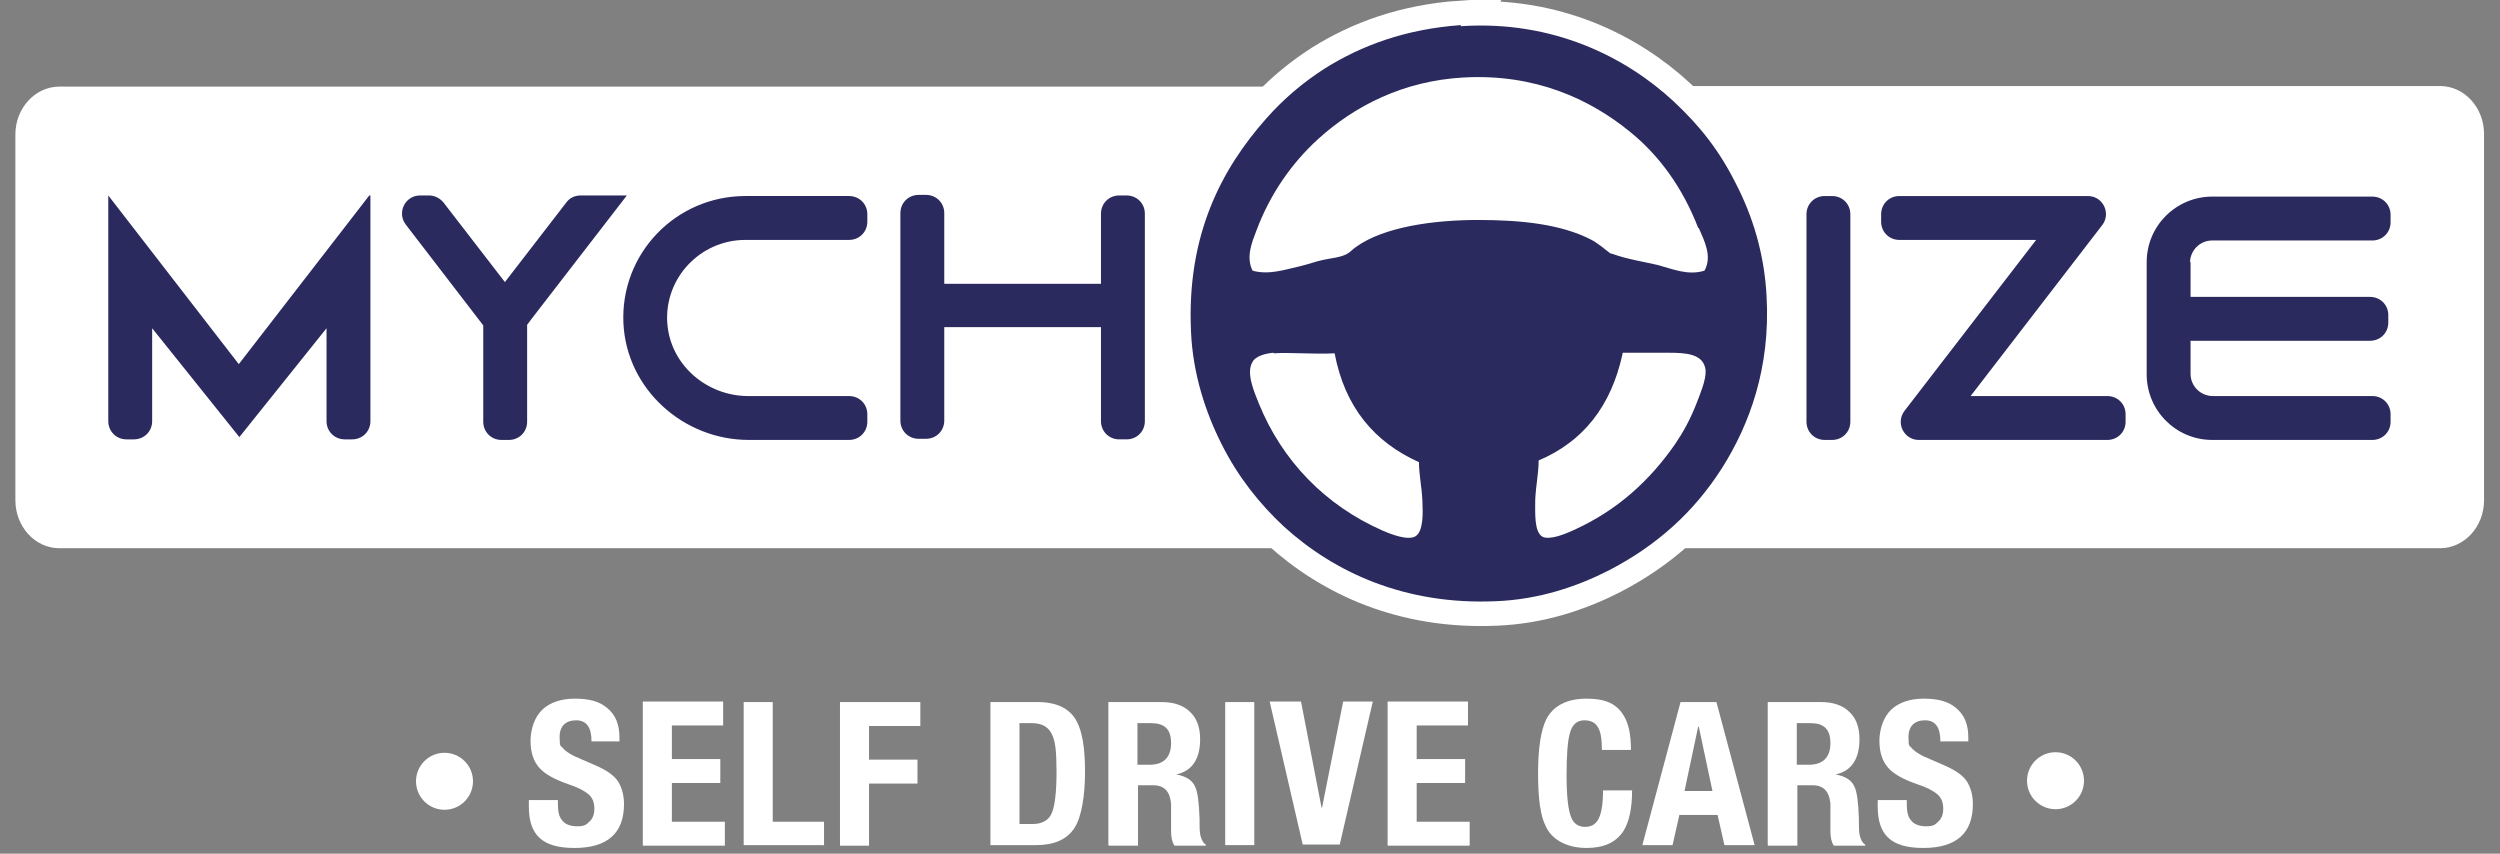 <?xml version="1.0" encoding="UTF-8"?>
<svg id="Layer_1" data-name="Layer 1" xmlns="http://www.w3.org/2000/svg" version="1.1" viewBox="0 0 438.7 149.8">
  <rect x="0" y="0" width="438.7" height="149.8" fill="#808080" stroke="none"/>
  <defs>
    <style>
      .cls-1, .cls-2, .cls-3, .cls-4, .cls-5, .cls-6 {
        fill: #fff;
      }

      .cls-1, .cls-7, .cls-8, .cls-3, .cls-9, .cls-4, .cls-6, .cls-10 {
        stroke-width: 0px;
      }

      .cls-1, .cls-8, .cls-9, .cls-4 {
        fill-rule: evenodd;
      }

      .cls-2 {
        stroke-width: 1px;
      }

      .cls-2, .cls-11, .cls-12, .cls-5 {
        stroke: #fff;
        stroke-miterlimit: 10;
      }

      .cls-7, .cls-10 {
        fill: #2b2a5f;
      }

      .cls-8, .cls-9 {
        fill: #2a2a5f;
      }

      .cls-3, .cls-11, .cls-9, .cls-4, .cls-5, .cls-10 {
        display: none;
      }

      .cls-11 {
        stroke-width: 6px;
      }

      .cls-11, .cls-12 {
        fill: none;
      }

      .cls-12 {
        stroke-width: 8.6px;
      }

      .cls-5 {
        stroke-width: 1px;
      }
    </style>
  </defs>
  <path class="cls-4" d="M256.7,4.4c16.5-1.1,29.4,5.5,37.8,13.4,4.7,4.4,8.1,8.7,11.1,14.6,2.9,5.7,5.1,12.3,5.5,20.1.7,12.6-3.1,22.8-7.9,30.5-4.9,7.8-11.5,13.8-20.2,18.2-5.6,2.9-12.4,5.2-20.1,5.5-16.2.7-28.8-5.1-37.7-13.3-4.4-4-8.2-8.9-11.1-14.6-2.9-5.6-5.1-12.5-5.5-20.1-.8-17.2,5.4-29,13.4-37.8,3.1-3.4,6.4-6.4,10.5-8.9,6.5-4.1,14.3-7,24.2-7.7h0ZM298.9,40.3c-2.7-7-6.9-12.9-12.2-17.1-7.1-5.8-16.8-10.4-29.5-9.6-10.7.6-19.3,5.1-25.8,10.9-4.7,4.2-8.5,9.8-10.9,16.2-.8,2.1-2,4.8-.7,7.2,2.9.8,5.8-.2,8.5-.8,1.3-.3,2.6-.8,4-1.1,1.4-.3,2.9-.4,4.1-1,.6-.3,1.1-.9,1.7-1.3,4.9-3.6,13.8-4.7,21.6-4.7s14.8.8,19.9,3.4c1.2.6,2.5,1.8,3.4,2.4.2.2.2,0,.6.2,2.5,1,5.3,1.3,7.9,2,2.6.7,5.4,1.9,8.3,1,1.4-2.6,0-5.3-1-7.5h0ZM223.5,62.4c-1.4.1-3.2.7-3.8,1.6-1.2,1.9.3,5.4,1.1,7.4,4.2,10.2,11.9,18.1,22,22.6,1.6.7,4.5,1.8,5.8,1,1.4-.9,1.3-4.1,1.2-6.3-.1-2.5-.6-4.6-.6-6.9-7.9-3.5-13.2-9.7-15-19.3-3.6.2-8-.2-10.8,0h0ZM285.6,62.8c-2,9.2-7,15.5-14.8,18.8,0,2.4-.5,4.4-.6,7.1,0,2.2-.2,5.7,1.3,6.4,1.3.7,4-.5,5.6-1.2,7.8-3.6,13.5-8.8,17.9-15.2,1.5-2.2,2.7-4.5,3.9-7.3.7-1.6,1.7-4.2,1.6-5.8-.3-3.1-3.7-3.2-6.7-3.2h-8c-.1,0-.1.2-.1.4h0Z"/>
  <path class="cls-5" d="M296.4,15.6h134.4c4,0,7.3,3.6,7.3,8.1v65.1c0,4.4-3.3,8.1-7.3,8.1H7.8c-4,0-7.3-3.6-7.3-8.1V23.7c0-4.4,3.3-8.1,7.3-8.1h215.4"/>
  <path class="cls-10" d="M63.1,34.6v40.1c0,1.8-1.4,3.2-3.2,3.2h-1.3c-1.8,0-3.2-1.4-3.2-3.2v-16.5l-15.5,19.3-15.5-19.3v16.5c0,1.8-1.4,3.2-3.2,3.2h-1.3c-1.8,0-3.2-1.4-3.2-3.2v-40.1l23.2,30,23.2-30h0Z"/>
  <path class="cls-10" d="M108.6,34.5h0s-16.8,21.7-16.8,21.7h0s-.9,1.2-.9,1.2v17.2c0,1.8-1.4,3.2-3.2,3.2h-1.3c-1.8,0-3.2-1.4-3.2-3.2v-17.1l-1-1.3h0s-12.8-16.6-12.8-16.6c-1.6-2.1-.1-5.2,2.6-5.2h1.6c1,0,1.9.5,2.6,1.2l10.9,14.2,10.9-14.2c.6-.8,1.6-1.2,2.6-1.2h8.2ZM65.3,77.9h0,0c0,.1,0,0,0,0ZM108.5,77.9h0c0,0,0,0,0,0Z"/>
  <path class="cls-10" d="M115.8,57.2c.5,7.4,7,13,14.4,13h18c1.8,0,3.2,1.4,3.2,3.2v1.3c0,1.8-1.4,3.2-3.2,3.2h-17.8c-11.7,0-21.7-9-22.2-20.6-.6-12.4,9.3-22.7,21.6-22.7h18.4c1.8,0,3.2,1.4,3.2,3.2v1.3c0,1.8-1.4,3.2-3.2,3.2h-18.4c-8,0-14.4,6.8-13.9,14.9Z"/>
  <path class="cls-10" d="M200.7,37.8v36.9c0,1.8-1.4,3.2-3.2,3.2h-1.3c-1.8,0-3.2-1.4-3.2-3.2v-16.7h-27.9v16.6c0,1.8-1.4,3.2-3.2,3.2h-1.3c-1.8,0-3.2-1.4-3.2-3.2v-36.9c0-1.8,1.4-3.2,3.2-3.2h1.3c1.8,0,3.2,1.4,3.2,3.2v12.5h27.9v-12.5c0-1.8,1.4-3.2,3.2-3.2h1.3c1.8,0,3.2,1.4,3.2,3.2h0Z"/>
  <path class="cls-10" d="M318.2,74.7v-36.9c0-1.8,1.4-3.2,3.2-3.2h1.3c1.8,0,3.2,1.4,3.2,3.2v36.9c0,1.8-1.4,3.2-3.2,3.2h-1.3c-1.8,0-3.2-1.4-3.2-3.2Z"/>
  <path class="cls-10" d="M374.9,73.4v1.3c0,1.8-1.4,3.2-3.2,3.2h-33.5c-2.7,0-4.2-3.1-2.5-5.2l23.4-30.3h-24.3c-1.8,0-3.2-1.4-3.2-3.2v-1.3c0-1.8,1.4-3.2,3.2-3.2h33.5c2.7,0,4.2,3,2.5,5.2l-23.4,30.4h24.3c1.8,0,3.2,1.4,3.2,3.2h0Z"/>
  <path class="cls-10" d="M386.4,46.3v6.3h31.9c1.8,0,3.2,1.4,3.2,3.2v1.3c0,1.8-1.4,3.2-3.2,3.2h-31.9v5.9c0,2.2,1.8,4,4,4h28.4c1.8,0,3.2,1.4,3.2,3.2v1.3c0,1.8-1.4,3.2-3.2,3.2h-28.4c-6.5,0-11.7-5.2-11.7-11.7v-20c0-6.5,5.2-11.7,11.7-11.7h28.4c1.8,0,3.2,1.4,3.2,3.2v1.3c0,1.8-1.4,3.2-3.2,3.2h-28.4c-2.2,0-4,1.8-4,4h0Z"/>
  <path class="cls-11" d="M256.7,4.4c16.5-1.1,29.4,5.5,37.8,13.4,4.7,4.4,8.1,8.7,11.1,14.6,2.9,5.7,5.1,12.3,5.5,20.1.7,12.6-3.1,22.8-7.9,30.5-4.9,7.8-11.5,13.8-20.2,18.2-5.6,2.9-12.4,5.2-20.1,5.5-16.2.7-28.8-5.1-37.7-13.3-4.4-4-8.2-8.9-11.1-14.6-2.9-5.6-5.1-12.5-5.5-20.1-.8-17.2,5.4-29,13.4-37.8,3.1-3.4,6.4-6.4,10.5-8.9,6.5-4.1,14.3-7,24.2-7.7h0ZM298.9,40.3c-2.7-7-6.9-12.9-12.2-17.1-7.1-5.8-16.8-10.4-29.5-9.6-10.7.6-19.3,5.1-25.8,10.9-4.7,4.2-8.5,9.8-10.9,16.2-.8,2.1-2,4.8-.7,7.2,2.9.8,5.8-.2,8.5-.8,1.3-.3,2.6-.8,4-1.1,1.4-.3,2.9-.4,4.1-1,.6-.3,1.1-.9,1.7-1.3,4.9-3.6,13.8-4.7,21.6-4.7s14.8.8,19.9,3.4c1.2.6,2.5,1.8,3.4,2.4.2.2.2,0,.6.2,2.5,1,5.3,1.3,7.9,2,2.6.7,5.4,1.9,8.3,1,1.4-2.6,0-5.3-1-7.5h0ZM223.5,62.4c-1.4.1-3.2.7-3.8,1.6-1.2,1.9.3,5.4,1.1,7.4,4.2,10.2,11.9,18.1,22,22.6,1.6.7,4.5,1.8,5.8,1,1.4-.9,1.3-4.1,1.2-6.3-.1-2.5-.6-4.6-.6-6.9-7.9-3.5-13.2-9.7-15-19.3-3.6.2-8-.2-10.8,0h0ZM285.6,62.8c-2,9.2-7,15.5-14.8,18.8,0,2.4-.5,4.4-.6,7.1,0,2.2-.2,5.7,1.3,6.4,1.3.7,4-.5,5.6-1.2,7.8-3.6,13.5-8.8,17.9-15.2,1.5-2.2,2.7-4.5,3.9-7.3.7-1.6,1.7-4.2,1.6-5.8-.3-3.1-3.7-3.2-6.7-3.2h-8c-.1,0-.1.2-.1.4h0Z"/>
  <path class="cls-9" d="M256.7,4.4c16.5-1.1,29.4,5.5,37.8,13.4,4.7,4.4,8.1,8.7,11.1,14.6,2.9,5.7,5.1,12.3,5.5,20.1.7,12.6-3.1,22.8-7.9,30.5-4.9,7.8-11.5,13.8-20.2,18.2-5.6,2.9-12.4,5.2-20.1,5.5-16.2.7-28.8-5.1-37.7-13.3-4.4-4-8.2-8.9-11.1-14.6-2.9-5.6-5.1-12.5-5.5-20.1-.8-17.2,5.4-29,13.4-37.8,3.1-3.4,6.4-6.4,10.5-8.9,6.5-4.1,14.3-7,24.2-7.7h0ZM298.9,40.3c-2.7-7-6.9-12.9-12.2-17.1-7.1-5.8-16.8-10.4-29.5-9.6-10.7.6-19.3,5.1-25.8,10.9-4.7,4.2-8.5,9.8-10.9,16.2-.8,2.1-2,4.8-.7,7.2,2.9.8,5.8-.2,8.5-.8,1.3-.3,2.6-.8,4-1.1,1.4-.3,2.9-.4,4.1-1,.6-.3,1.1-.9,1.7-1.3,4.9-3.6,13.8-4.7,21.6-4.7s14.8.8,19.9,3.4c1.2.6,2.5,1.8,3.4,2.4.2.2.2,0,.6.2,2.5,1,5.3,1.3,7.9,2,2.6.7,5.4,1.9,8.3,1,1.4-2.6,0-5.3-1-7.5h0ZM223.5,62.4c-1.4.1-3.2.7-3.8,1.6-1.2,1.9.3,5.4,1.1,7.4,4.2,10.2,11.9,18.1,22,22.6,1.6.7,4.5,1.8,5.8,1,1.4-.9,1.3-4.1,1.2-6.3-.1-2.5-.6-4.6-.6-6.9-7.9-3.5-13.2-9.7-15-19.3-3.6.2-8-.2-10.8,0h0ZM285.6,62.8c-2,9.2-7,15.5-14.8,18.8,0,2.4-.5,4.4-.6,7.1,0,2.2-.2,5.7,1.3,6.4,1.3.7,4-.5,5.6-1.2,7.8-3.6,13.5-8.8,17.9-15.2,1.5-2.2,2.7-4.5,3.9-7.3.7-1.6,1.7-4.2,1.6-5.8-.3-3.1-3.7-3.2-6.7-3.2h-8c-.1,0-.1.2-.1.4h0Z"/>
  <circle class="cls-3" cx="96.6" cy="138" r="5.1"/>
  <circle class="cls-3" cx="342.1" cy="137.8" r="5.1"/>
  <path class="cls-3" d="M132.3,132.9h-5c0-1.9-.2-3.2-.7-4s-1.2-1.2-2.3-1.2-2.1.7-2.5,2.1c-.4,1.3-.6,3.8-.6,7.4s.3,6,.8,7.2c.4,1.1,1.2,1.6,2.4,1.6s1.8-.4,2.2-1.1c.6-.9.9-2.7.9-5.1h5c0,3.1-.5,5.4-1.5,7-1.2,2-3.4,3-6.4,3s-5.8-1.2-7-3.6c-.9-1.8-1.4-4.9-1.4-9.2s.5-7.4,1.4-9.2c1.2-2.4,3.6-3.6,7-3.6s5.3,1,6.5,3.1c.8,1.3,1.1,3.3,1.1,5.8h0Z"/>
  <path class="cls-3" d="M135.4,149.3l6.6-24.8h6.2l6.6,24.8h-5.2l-1.1-5.2h-6.6l-1.1,5.2h-5.2ZM145,128.8l-2.4,11.1h4.9l-2.4-11.1h0Z"/>
  <path class="cls-3" d="M158.1,149.3v-24.8h9.2c2.1,0,3.7.5,4.9,1.6,1.2,1.1,1.7,2.7,1.7,4.7,0,3.5-1.4,5.5-4.1,6.1h0c1.6.3,2.7.9,3.2,2.1.5,1,.7,2.8.8,5.6,0,1.4,0,2.4.2,3,.2.7.5,1.2.9,1.4v.2h-5.4c-.4-.6-.6-1.4-.6-2.6v-4.8c-.2-2.1-1.2-3.1-3.1-3.1h-2.7v10.5h-5,0ZM163.1,128.2v7.1h2.1c2.5,0,3.7-1.2,3.7-3.7s-1.2-3.4-3.5-3.4h-2.4,0Z"/>
  <path class="cls-3" d="M189.2,149.3v-24.8h9.2c2.1,0,3.7.5,4.9,1.6,1.2,1.1,1.7,2.7,1.7,4.7,0,3.5-1.4,5.5-4.1,6.1h0c1.6.3,2.7.9,3.2,2.1.5,1,.7,2.8.8,5.6,0,1.4,0,2.4.2,3,.2.7.5,1.2.9,1.4v.2h-5.4c-.4-.6-.6-1.4-.6-2.6v-4.8c-.2-2.1-1.2-3.1-3.1-3.1h-2.7v10.5h-5,0ZM194.2,128.2v7.1h2.1c2.5,0,3.7-1.2,3.7-3.7s-1.2-3.4-3.5-3.4h-2.4,0Z"/>
  <path class="cls-3" d="M210.2,124.5h13.8v4.1h-8.8v5.8h8.3v4.1h-8.3v6.6h9.2v4.1h-14.2v-24.8h0Z"/>
  <path class="cls-3" d="M228.6,124.5h5.8l6.1,17v-16.9h4.6v24.8h-5.7l-6.1-17.3v17.3h-4.6v-24.8Z"/>
  <path class="cls-3" d="M248.9,124.5h15.8v4.1h-5.4v20.7h-5v-20.7h-5.4v-4.1h0Z"/>
  <path class="cls-3" d="M266.9,149.3l6.5-24.8h6.2l6.5,24.8h-5.2l-1.1-5.2h-6.6l-1.1,5.2h-5.2,0ZM276.5,128.8l-2.4,11.1h4.9l-2.4-11.1h0,0Z"/>
  <path class="cls-3" d="M303.4,149.3h-13.8v-24.8h5v20.7h8.8v4.1Z"/>
  <path class="cls-3" d="M306.4,141.6h5v.7c0,1.3.2,2.2.7,2.8.5.7,1.4,1,2.6,1s1.5-.3,2.1-.8c.6-.5.9-1.3.9-2.2s-.3-1.9-.9-2.5c-.6-.6-1.8-1.2-3.5-1.7-2.3-.8-3.9-1.7-4.9-2.8-1.1-1.2-1.6-2.7-1.6-4.7s.7-4.2,2.1-5.4c1.3-1.2,3.2-1.8,5.6-1.8s4.2.5,5.5,1.6c1.4,1.1,2.1,2.8,2.1,5.1v.7h-4.8c0-2.4-.9-3.7-2.7-3.7s-2.8,1-2.8,2.9.2,1.4.5,1.9c.4.5,1.1,1,2.1,1.5l3.9,1.7c1.8.8,3.1,1.7,3.8,2.7.6.9.9,2.2.9,3.8,0,5.1-2.9,7.6-8.6,7.6s-7.9-2.4-7.9-7.2v-1h0Z"/>
  <g>
    <g>
      <path class="cls-1" d="M256.3,4.6c16.3-1.1,29.1,5.5,37.4,13.2,4.6,4.3,8,8.6,10.9,14.4,2.9,5.6,5,12.2,5.4,19.8.7,12.5-3,22.5-7.8,30.1-4.9,7.7-11.4,13.6-19.9,18-5.5,2.8-12.2,5.1-19.8,5.4-16,.7-28.4-5.1-37.2-13.1-4.3-4-8.1-8.8-10.9-14.4-2.8-5.5-5.1-12.4-5.4-19.8-.8-17,5.4-28.6,13.2-37.4,3-3.4,6.4-6.3,10.3-8.8,6.4-4,14.1-6.9,23.9-7.6ZM298,40c-2.7-7-6.8-12.7-12-16.9-7-5.7-16.6-10.2-29.2-9.5-10.6.6-19.1,5-25.5,10.8-4.6,4.2-8.4,9.6-10.8,16-.8,2.1-1.9,4.7-.7,7.1,2.9.8,5.7-.2,8.4-.8,1.3-.3,2.6-.8,4-1.1,1.4-.3,2.9-.4,4.1-1,.6-.3,1.1-.9,1.7-1.3,4.9-3.5,13.6-4.7,21.4-4.7s14.6.8,19.7,3.4c1.2.6,2.5,1.7,3.4,2.4.2.2.2,0,.6.2,2.5.9,5.2,1.3,7.8,1.9,2.6.7,5.3,1.9,8.2,1,1.4-2.5,0-5.2-1-7.5ZM223.5,61.9c-1.4.1-3.2.6-3.7,1.6-1.2,1.9.3,5.3,1.1,7.3,4.1,10.1,11.7,17.9,21.7,22.3,1.6.7,4.5,1.8,5.8,1,1.4-.9,1.3-4.1,1.2-6.2-.1-2.5-.6-4.6-.6-6.8-7.8-3.5-13-9.6-14.8-19.1-3.6.2-7.9-.2-10.7,0ZM284.7,62.2c-2,9.1-6.9,15.3-14.7,18.6,0,2.3-.5,4.4-.6,7,0,2.2-.2,5.6,1.3,6.4,1.3.6,4-.5,5.5-1.2,7.7-3.5,13.3-8.7,17.7-15,1.5-2.2,2.7-4.4,3.8-7.2.6-1.6,1.7-4.1,1.6-5.8-.3-3-3.6-3.1-6.6-3.1h-7.9c-.1,0-.1.2-.1.4Z"/>
      <path class="cls-2" d="M295.5,15.6h132.7c4,0,7.2,3.6,7.2,7.9v64.3c0,4.4-3.3,7.9-7.2,7.9H10.4c-4,0-7.2-3.6-7.2-7.9V23.6c0-4.4,3.3-7.9,7.2-7.9h212.8"/>
      <g>
        <path class="cls-7" d="M65,34.3v39.6c0,1.8-1.4,3.2-3.2,3.2h-1.3c-1.8,0-3.2-1.4-3.2-3.2v-16.3l-15.3,19.1-15.3-19.1v16.3c0,1.8-1.4,3.2-3.2,3.2h-1.3c-1.8,0-3.2-1.4-3.2-3.2v-39.6l22.9,29.6,22.9-29.6Z"/>
        <path class="cls-7" d="M110,34.3h0s-16.6,21.5-16.6,21.5h0s-.9,1.2-.9,1.2v17c0,1.8-1.4,3.2-3.2,3.2h-1.3c-1.8,0-3.2-1.4-3.2-3.2v-16.9l-1-1.3h0s-12.6-16.4-12.6-16.4c-1.6-2.1-.1-5.1,2.5-5.1h1.6c1,0,1.9.5,2.5,1.2l10.8,14,10.8-14c.6-.8,1.5-1.2,2.5-1.2h8ZM67.2,77.1h.1-.1c0,.1,0,0,0,0ZM109.9,77.1h0c0,.1,0,0,0,0Z"/>
        <path class="cls-7" d="M117.1,56.7c.5,7.3,6.9,12.8,14.2,12.8h17.7c1.8,0,3.2,1.4,3.2,3.2v1.3c0,1.8-1.4,3.2-3.2,3.2h-17.6c-11.5,0-21.4-8.9-22-20.4-.6-12.3,9.2-22.4,21.4-22.4h18.2c1.8,0,3.2,1.4,3.2,3.2v1.3c0,1.8-1.4,3.2-3.2,3.2h-18.2c-7.9,0-14.3,6.7-13.7,14.7Z"/>
        <path class="cls-7" d="M200.9,37.5v36.4c0,1.8-1.4,3.2-3.2,3.2h-1.3c-1.8,0-3.2-1.4-3.2-3.2v-16.5h-27.5v16.4c0,1.8-1.4,3.2-3.2,3.2h-1.3c-1.8,0-3.2-1.4-3.2-3.2v-36.4c0-1.8,1.4-3.2,3.2-3.2h1.3c1.8,0,3.2,1.4,3.2,3.2v12.4h27.5v-12.3c0-1.8,1.4-3.2,3.2-3.2h1.3c1.8,0,3.2,1.4,3.2,3.2Z"/>
        <path class="cls-7" d="M317,74v-36.4c0-1.8,1.4-3.2,3.2-3.2h1.3c1.8,0,3.2,1.4,3.2,3.2v36.4c0,1.8-1.4,3.2-3.2,3.2h-1.3c-1.8,0-3.2-1.4-3.2-3.2Z"/>
        <path class="cls-7" d="M373,72.7v1.3c0,1.8-1.4,3.2-3.2,3.2h-33.1c-2.6,0-4.1-3-2.5-5.1l23.1-30h-24c-1.8,0-3.2-1.4-3.2-3.2v-1.3c0-1.8,1.4-3.2,3.2-3.2h33.1c2.6,0,4.1,3,2.5,5.1l-23.1,30h24c1.8,0,3.2,1.4,3.2,3.2Z"/>
        <path class="cls-7" d="M384.4,45.9v6.2h31.5c1.8,0,3.2,1.4,3.2,3.2v1.3c0,1.8-1.4,3.2-3.2,3.2h-31.5v5.8c0,2.2,1.8,3.9,3.9,3.9h28c1.8,0,3.2,1.4,3.2,3.2v1.3c0,1.8-1.4,3.2-3.2,3.2h-28.1c-6.4,0-11.5-5.2-11.5-11.5v-19.7c0-6.4,5.2-11.5,11.5-11.5h28.1c1.8,0,3.2,1.4,3.2,3.2v1.3c0,1.8-1.4,3.2-3.2,3.2h-28.1c-2.2,0-3.9,1.8-3.9,3.9Z"/>
        <g>
          <path class="cls-12" d="M256.3,4.6c16.3-1.1,29.1,5.5,37.4,13.2,4.6,4.3,8,8.6,10.9,14.4,2.9,5.6,5,12.2,5.4,19.8.7,12.5-3,22.5-7.8,30.1-4.9,7.7-11.4,13.6-19.9,18-5.5,2.8-12.2,5.1-19.8,5.4-16,.7-28.4-5.1-37.2-13.1-4.3-4-8.1-8.8-10.9-14.4-2.8-5.5-5.1-12.4-5.4-19.8-.8-17,5.4-28.6,13.2-37.4,3-3.4,6.4-6.3,10.3-8.8,6.4-4,14.1-6.9,23.9-7.6ZM298,40c-2.7-7-6.8-12.7-12-16.9-7-5.7-16.6-10.2-29.2-9.5-10.6.6-19.1,5-25.5,10.8-4.6,4.2-8.4,9.6-10.8,16-.8,2.1-1.9,4.7-.7,7.1,2.9.8,5.7-.2,8.4-.8,1.3-.3,2.6-.8,4-1.1,1.4-.3,2.9-.4,4.1-1,.6-.3,1.1-.9,1.7-1.3,4.9-3.5,13.6-4.7,21.4-4.7s14.6.8,19.7,3.4c1.2.6,2.5,1.7,3.4,2.4.2.2.2,0,.6.2,2.5.9,5.2,1.3,7.8,1.9,2.6.7,5.3,1.9,8.2,1,1.4-2.5,0-5.2-1-7.5ZM223.5,61.9c-1.4.1-3.2.6-3.7,1.6-1.2,1.9.3,5.3,1.1,7.3,4.1,10.1,11.7,17.9,21.7,22.3,1.6.7,4.5,1.8,5.8,1,1.4-.9,1.3-4.1,1.2-6.2-.1-2.5-.6-4.6-.6-6.8-7.8-3.5-13-9.6-14.8-19.1-3.6.2-7.9-.2-10.7,0ZM284.7,62.2c-2,9.1-6.9,15.3-14.7,18.6,0,2.3-.5,4.4-.6,7,0,2.2-.2,5.6,1.3,6.4,1.3.6,4-.5,5.5-1.2,7.7-3.5,13.3-8.7,17.7-15,1.5-2.2,2.7-4.4,3.8-7.2.6-1.6,1.7-4.1,1.6-5.8-.3-3-3.6-3.1-6.6-3.1h-7.9c-.1,0-.1.2-.1.4Z"/>
          <path class="cls-8" d="M256.3,4.6c16.3-1.1,29.1,5.5,37.4,13.2,4.6,4.3,8,8.6,10.9,14.4,2.9,5.6,5,12.2,5.4,19.8.7,12.5-3,22.5-7.8,30.1-4.9,7.7-11.4,13.6-19.9,18-5.5,2.8-12.2,5.1-19.8,5.4-16,.7-28.4-5.1-37.2-13.1-4.3-4-8.1-8.8-10.9-14.4-2.8-5.5-5.1-12.4-5.4-19.8-.8-17,5.4-28.6,13.2-37.4,3-3.4,6.4-6.3,10.3-8.8,6.4-4,14.1-6.9,23.9-7.6ZM298,40c-2.7-7-6.8-12.7-12-16.9-7-5.7-16.6-10.2-29.2-9.5-10.6.6-19.1,5-25.5,10.8-4.6,4.2-8.4,9.6-10.8,16-.8,2.1-1.9,4.7-.7,7.1,2.9.8,5.7-.2,8.4-.8,1.3-.3,2.6-.8,4-1.1,1.4-.3,2.9-.4,4.1-1,.6-.3,1.1-.9,1.7-1.3,4.9-3.5,13.6-4.7,21.4-4.7s14.6.8,19.7,3.4c1.2.6,2.5,1.7,3.4,2.4.2.2.2,0,.6.2,2.5.9,5.2,1.3,7.8,1.9,2.6.7,5.3,1.9,8.2,1,1.4-2.5,0-5.2-1-7.5ZM223.5,61.9c-1.4.1-3.2.6-3.7,1.6-1.2,1.9.3,5.3,1.1,7.3,4.1,10.1,11.7,17.9,21.7,22.3,1.6.7,4.5,1.8,5.8,1,1.4-.9,1.3-4.1,1.2-6.2-.1-2.5-.6-4.6-.6-6.8-7.8-3.5-13-9.6-14.8-19.1-3.6.2-7.9-.2-10.7,0ZM284.7,62.2c-2,9.1-6.9,15.3-14.7,18.6,0,2.3-.5,4.4-.6,7,0,2.2-.2,5.6,1.3,6.4,1.3.6,4-.5,5.5-1.2,7.7-3.5,13.3-8.7,17.7-15,1.5-2.2,2.7-4.4,3.8-7.2.6-1.6,1.7-4.1,1.6-5.8-.3-3-3.6-3.1-6.6-3.1h-7.9c-.1,0-.1.2-.1.4Z"/>
        </g>
      </g>
    </g>
    <g>
      <path class="cls-6" d="M92.8,140.4h5.1v.7c0,1.3.2,2.2.7,2.8.5.7,1.4,1.1,2.7,1.1s1.6-.3,2.1-.8c.6-.5.9-1.3.9-2.3s-.3-1.9-1-2.5-1.8-1.2-3.6-1.8c-2.3-.8-4-1.7-5-2.8-1.1-1.2-1.6-2.8-1.6-4.8s.7-4.2,2.1-5.5c1.3-1.2,3.2-1.9,5.7-1.9s4.3.5,5.6,1.6c1.5,1.2,2.2,2.9,2.2,5.2v.7h-4.9c0-2.5-.9-3.7-2.7-3.7s-2.9,1-2.9,2.9.2,1.5.5,1.9c.4.5,1.1,1,2.1,1.5l3.9,1.7c1.8.8,3.1,1.7,3.8,2.8.6,1,1,2.3,1,3.9,0,5.1-2.9,7.7-8.7,7.7s-8-2.4-8-7.3v-1h0Z"/>
      <path class="cls-6" d="M112.8,123.1h14.1v4.2h-9v5.9h8.5v4.2h-8.5v6.8h9.3v4.2h-14.4v-25.1Z"/>
      <path class="cls-6" d="M144.5,148.3h-14v-25.1h5.1v21h9v4.2Z"/>
      <path class="cls-6" d="M147.4,148.3v-25.1h14.1v4.2h-9v5.9h8.5v4.2h-8.5v10.9h-5.1Z"/>
      <path class="cls-6" d="M173.8,148.3v-25.1h8.3c3.3,0,5.6,1.1,6.8,3.3,1,1.8,1.5,4.7,1.5,8.9s-.6,7.9-1.8,9.8c-1.3,2.1-3.6,3.1-6.8,3.1h-8ZM178.9,126.9v17.7h2.3c1.7,0,2.9-.7,3.4-2,.5-1.2.8-3.6.8-7.1s-.2-5.3-.7-6.4c-.6-1.5-1.8-2.2-3.6-2.2h-2.1Z"/>
      <path class="cls-6" d="M194.5,148.3v-25.1h9.4c2.1,0,3.8.6,4.9,1.7,1.2,1.1,1.8,2.7,1.8,4.8,0,3.5-1.4,5.6-4.2,6.2h0c1.7.3,2.8,1,3.3,2.1.5,1,.7,2.9.8,5.7,0,1.5,0,2.5.2,3.1.2.7.5,1.2.9,1.4v.2h-5.5c-.4-.6-.6-1.4-.6-2.6v-4.8c-.2-2.1-1.2-3.2-3.1-3.2h-2.7v10.6h-5.1ZM199.6,126.9v7.3h2.1c2.5,0,3.8-1.3,3.8-3.8s-1.2-3.5-3.5-3.5h-2.4Z"/>
      <path class="cls-6" d="M220.1,148.3h-5.1v-25.1h5.1v25.1Z"/>
      <path class="cls-6" d="M222.9,123.1h5.4l3.6,18.6h.1l3.7-18.6h5.2l-5.8,25.1h-6.5l-5.8-25.1Z"/>
      <path class="cls-6" d="M243.5,123.1h14.1v4.2h-9v5.9h8.5v4.2h-8.5v6.8h9.3v4.2h-14.4v-25.1h0Z"/>
      <path class="cls-6" d="M286.2,131.6h-5.1c0-1.9-.2-3.2-.7-4s-1.2-1.2-2.4-1.2-2.1.7-2.5,2.2c-.4,1.3-.6,3.8-.6,7.5s.3,6.1.8,7.3c.4,1.1,1.3,1.7,2.4,1.7s1.8-.4,2.3-1.2c.6-1,.9-2.7.9-5.2h5.1c0,3.1-.5,5.5-1.5,7.1-1.3,2-3.4,3-6.5,3s-5.9-1.2-7.1-3.7c-1-1.9-1.4-5-1.4-9.4s.5-7.5,1.4-9.4c1.2-2.4,3.6-3.7,7.1-3.7s5.4,1,6.6,3.1c.8,1.3,1.2,3.3,1.2,5.9Z"/>
      <path class="cls-6" d="M288.2,148.3l6.7-25.1h6.3l6.7,25.1h-5.3l-1.2-5.3h-6.7l-1.2,5.3h-5.3ZM298,127.5l-2.4,11.3h4.9l-2.4-11.3h0Z"/>
      <path class="cls-6" d="M310.2,148.3v-25.1h9.4c2.1,0,3.8.6,4.9,1.7,1.2,1.1,1.8,2.7,1.8,4.8,0,3.5-1.4,5.6-4.2,6.2h0c1.7.3,2.8,1,3.3,2.1.5,1,.7,2.9.8,5.7,0,1.5,0,2.5.2,3.1.2.7.5,1.2.9,1.4v.2h-5.5c-.4-.6-.6-1.4-.6-2.6v-4.8c-.2-2.1-1.2-3.2-3.1-3.2h-2.7v10.6h-5.1ZM315.3,126.9v7.3h2.1c2.5,0,3.8-1.3,3.8-3.8s-1.2-3.5-3.5-3.5h-2.4Z"/>
      <path class="cls-6" d="M329.5,140.4h5.1v.7c0,1.3.2,2.2.7,2.8.5.7,1.4,1.1,2.7,1.1s1.6-.3,2.1-.8c.6-.5.9-1.3.9-2.3s-.3-1.9-1-2.5-1.8-1.2-3.6-1.8c-2.3-.8-4-1.7-5-2.8-1.1-1.2-1.6-2.8-1.6-4.8s.7-4.2,2.1-5.5c1.3-1.2,3.2-1.9,5.7-1.9s4.3.5,5.6,1.6c1.5,1.2,2.2,2.9,2.2,5.2v.7h-4.9c0-2.5-.9-3.7-2.7-3.7s-2.9,1-2.9,2.9.2,1.5.5,1.9c.4.5,1.1,1,2.1,1.5l3.9,1.7c1.8.8,3.1,1.7,3.8,2.8.6,1,1,2.3,1,3.9,0,5.1-2.9,7.7-8.7,7.7s-8-2.4-8-7.3v-1h0Z"/>
    </g>
    <circle class="cls-6" cx="78" cy="137.1" r="5"/>
    <circle class="cls-6" cx="360.7" cy="137" r="5"/>
  </g>
</svg>